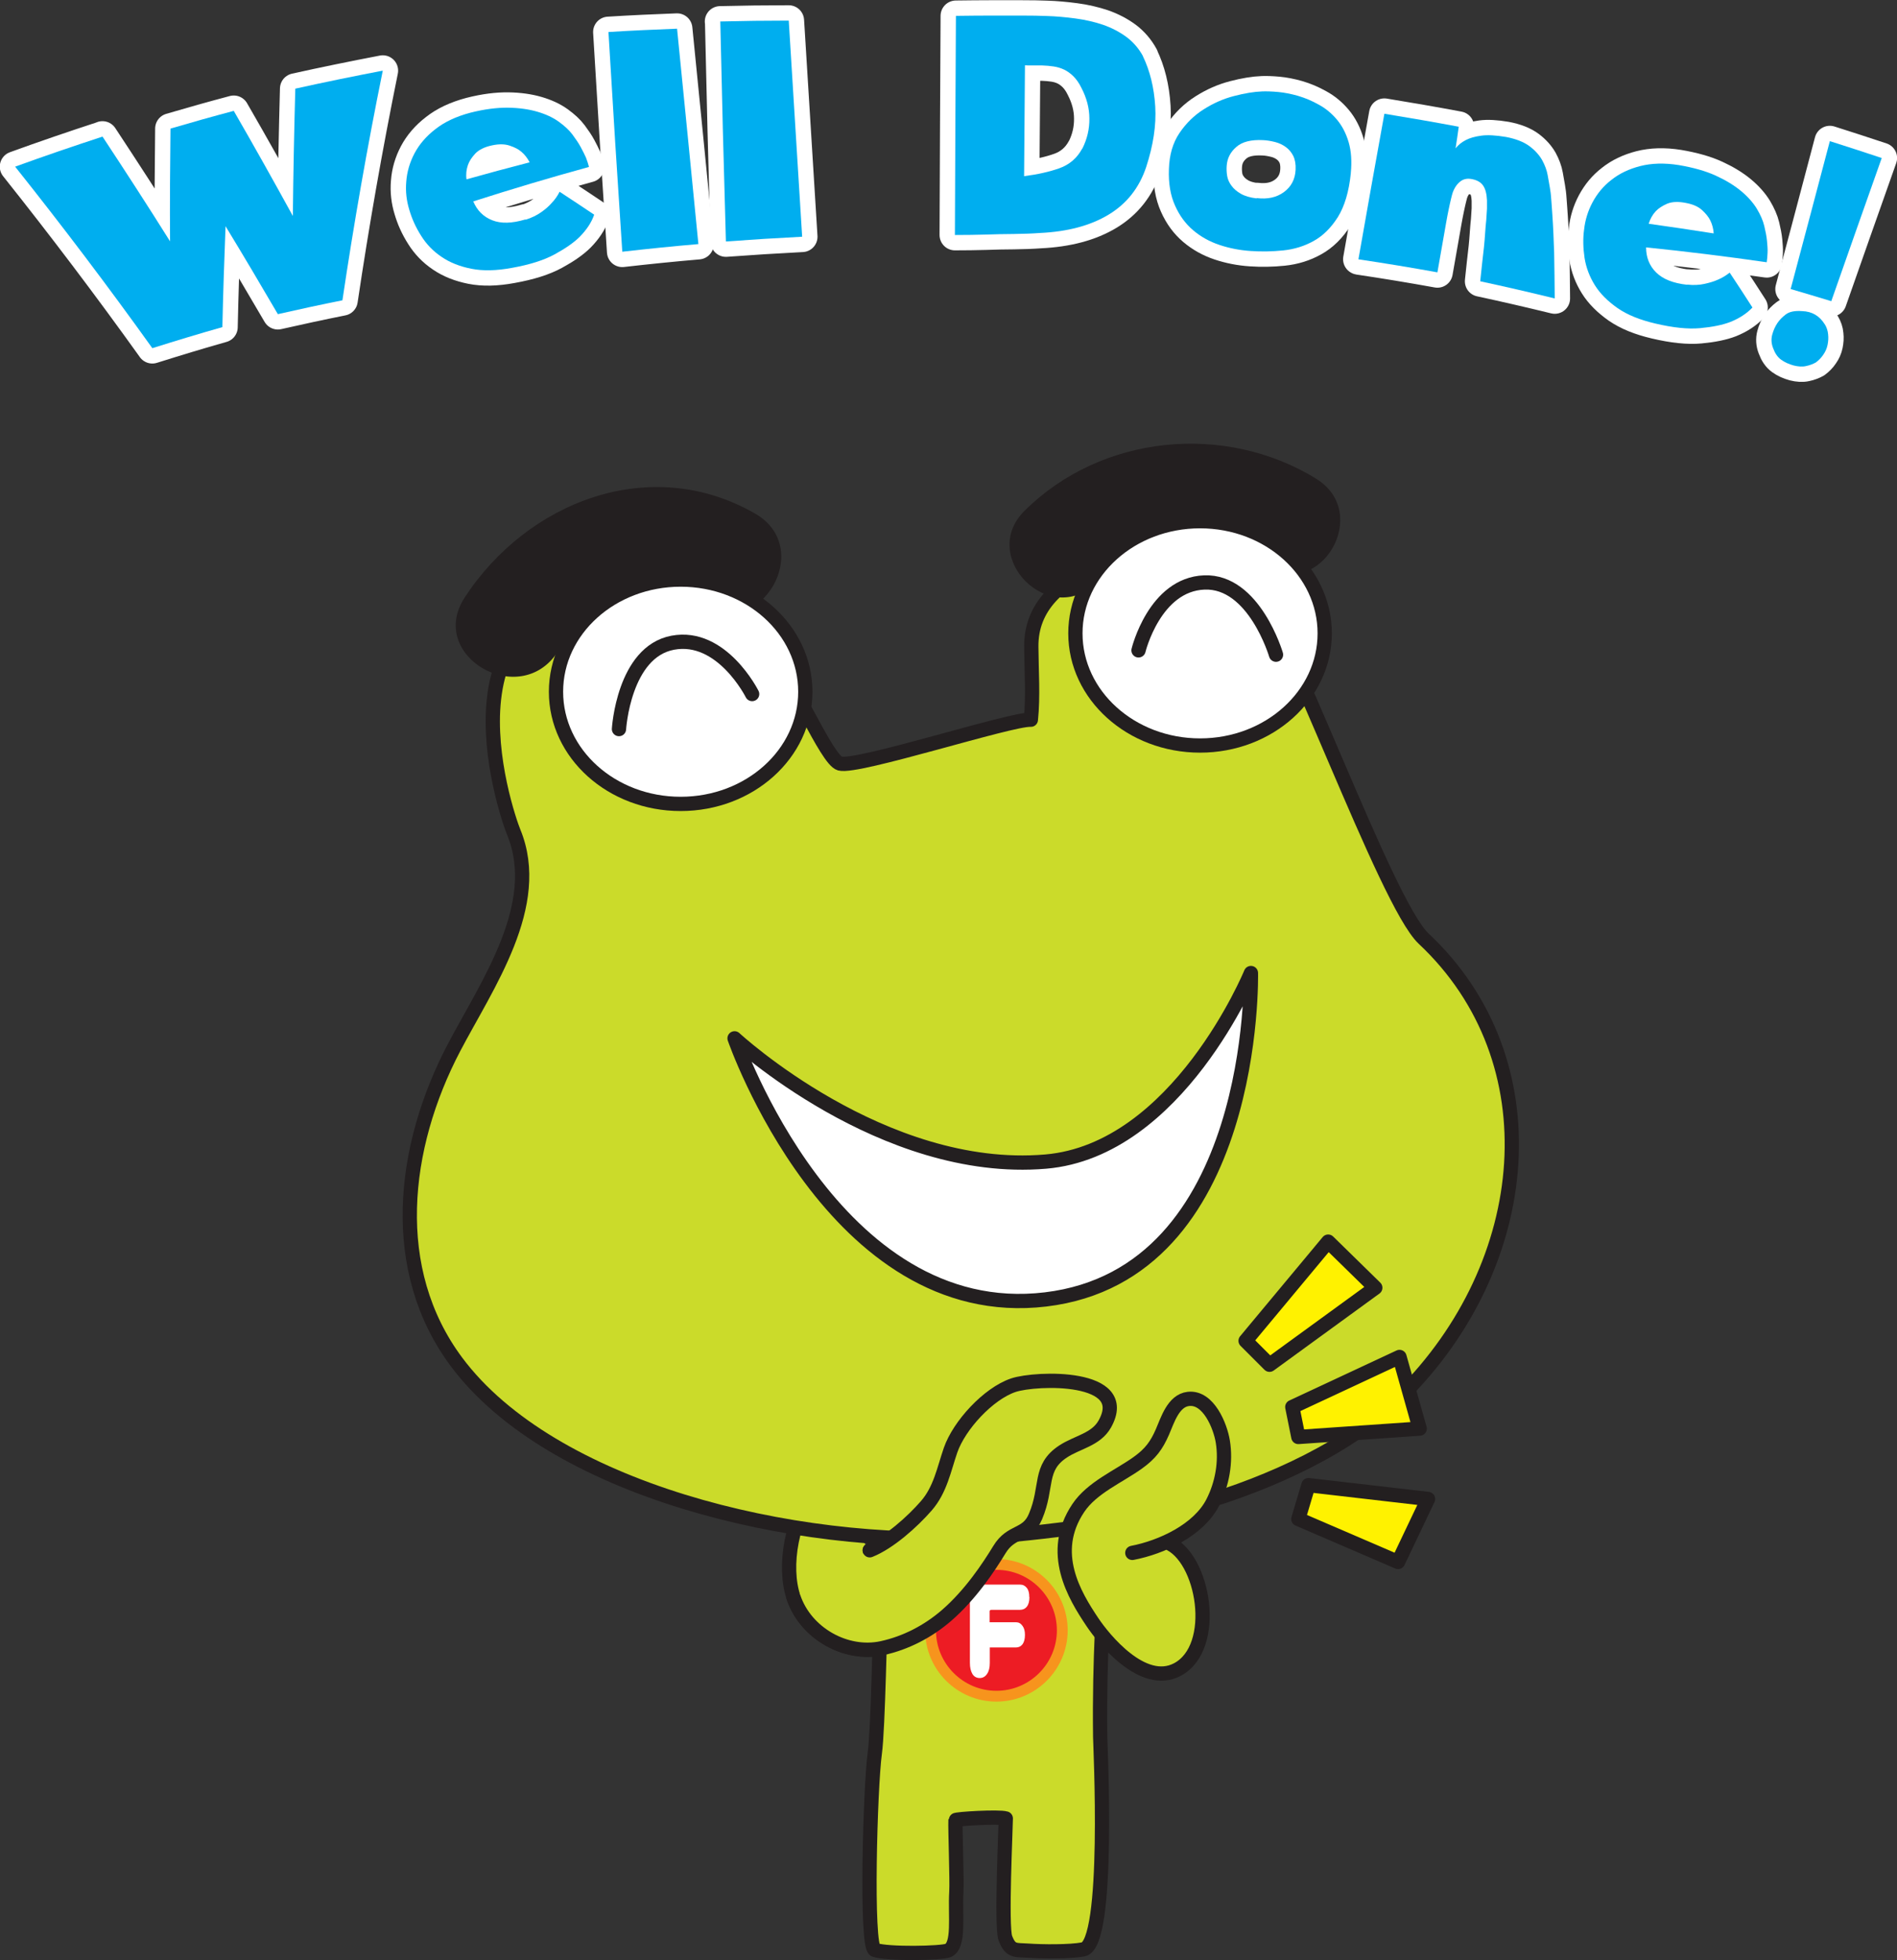 <?xml version="1.0" encoding="UTF-8"?>
<svg id="Layer_2" data-name="Layer 2" xmlns="http://www.w3.org/2000/svg" viewBox="0 0 131.63 135.96">
  <rect x="0" y="0" width="131.63" height="135.96" fill="#333333" stroke="none"/>
  <defs>
    <style>
      .cls-1 {
        fill: #ed1c24;
        stroke: #f7941d;
        stroke-width: .75px;
      }

      .cls-2 {
        fill: #fff200;
      }

      .cls-2, .cls-3, .cls-4, .cls-5, .cls-6 {
        stroke-linecap: round;
        stroke-linejoin: round;
      }

      .cls-2, .cls-3, .cls-4, .cls-6 {
        stroke: #231f20;
        stroke-width: .99px;
      }

      .cls-7 {
        fill: #231f20;
      }

      .cls-7, .cls-8, .cls-9, .cls-10 {
        stroke-width: 0px;
      }

      .cls-3, .cls-10 {
        fill: #fff;
      }

      .cls-4 {
        fill: #cbdb2a;
      }

      .cls-8 {
        fill: #8a73b4;
      }

      .cls-9 {
        fill: #00aeef;
      }

      .cls-5 {
        stroke: #fff;
        stroke-width: 2.13px;
      }

      .cls-5, .cls-6 {
        fill: none;
      }
    </style>
  </defs>
  <g id="Layer_1-2" data-name="Layer 1">
    <g>
      <g>
        <path class="cls-8" d="M7.11,9.47c1.59,2.41,3.16,4.83,4.69,7.27-.02-2.6,0-5.21.03-7.82,1.46-.43,2.92-.84,4.39-1.23,1.4,2.42,2.76,4.85,4.1,7.29.03-2.94.09-5.88.17-8.83,2.02-.45,4.04-.86,6.07-1.25-1.08,5.31-2.01,10.62-2.8,15.93-1.5.3-2.99.62-4.48.96-1.19-2.04-2.4-4.08-3.63-6.1-.09,2.34-.17,4.67-.22,7-1.63.46-3.24.95-4.86,1.46-3.05-4.26-6.23-8.46-9.52-12.59,2.01-.73,4.03-1.42,6.05-2.08Z"/>
        <path class="cls-8" d="M36.47,15.24c.42-.13.78-.31,1.08-.52.3-.21.54-.42.73-.64.23-.24.41-.5.55-.78.81.53,1.61,1.06,2.4,1.59-.19.55-.53,1.05-1,1.53-.41.41-.99.81-1.74,1.22-.75.41-1.74.72-2.97.94-1.08.2-2.01.22-2.82.06-.8-.16-1.49-.43-2.07-.83-.58-.39-1.05-.88-1.41-1.46-.37-.58-.64-1.18-.82-1.8-.19-.62-.27-1.27-.21-1.95.05-.68.24-1.33.57-1.96.33-.62.81-1.19,1.45-1.68.63-.5,1.44-.88,2.42-1.14.98-.25,1.86-.36,2.63-.35.77.01,1.45.11,2.03.28.58.17,1.08.4,1.48.69.4.29.72.58.95.89.23.31.43.6.58.88.15.28.27.52.36.72.09.24.16.46.21.65-2.7.74-5.38,1.54-8.03,2.39.27.64.71,1.07,1.32,1.31.61.24,1.37.22,2.3-.06ZM34.16,10.08c-.54.11-.93.31-1.18.57-.25.27-.42.53-.51.79-.11.32-.15.65-.1,1,1.45-.41,2.91-.8,4.38-1.18-.15-.29-.34-.54-.58-.74-.2-.17-.47-.31-.81-.42-.33-.11-.73-.12-1.2-.02Z"/>
        <path class="cls-8" d="M42.23,2.22c1.59-.1,3.17-.17,4.75-.23.5,4.98.99,9.96,1.48,14.94-1.76.15-3.52.33-5.28.53-.34-5.08-.66-10.16-.96-15.24Z"/>
        <path class="cls-8" d="M49.97,1.49c1.59-.04,3.17-.06,4.76-.06.31,5,.62,9.99.93,14.99-1.77.09-3.53.2-5.29.33-.15-5.09-.28-10.17-.39-15.26Z"/>
        <path class="cls-8" d="M79.3,3.89c.49,1.01.78,2.18.86,3.49.08,1.31-.14,2.71-.63,4.21-.48,1.44-1.35,2.54-2.61,3.3-1.26.76-2.84,1.18-4.76,1.27-.53.04-1.13.06-1.8.07-.67,0-1.32.02-1.93.04-.71.02-1.43.03-2.17.03.02-5.07.04-10.14.07-15.2.84-.01,1.66-.02,2.45-.02.69,0,1.38,0,2.09,0,.7,0,1.29.01,1.77.03.64.02,1.3.08,1.98.17.68.09,1.32.24,1.92.44.6.21,1.14.49,1.63.85.48.36.86.81,1.15,1.34ZM75.1,10.31c.34-.67.5-1.37.49-2.09,0-.72-.19-1.43-.55-2.12-.16-.33-.35-.6-.55-.8-.2-.2-.42-.36-.65-.47-.23-.11-.47-.18-.73-.22-.26-.04-.52-.06-.79-.07-.14,0-.27,0-.41,0-.14,0-.26,0-.38,0-.14,0-.27,0-.41-.01-.02,2.56-.04,5.12-.06,7.69.93-.12,1.75-.3,2.45-.55.7-.25,1.23-.71,1.58-1.36Z"/>
        <path class="cls-8" d="M93.73,12.03c-.13,1.28-.44,2.29-.9,3.03-.47.74-1.02,1.29-1.67,1.65-.64.36-1.35.58-2.12.66-.77.08-1.52.09-2.26.04-.75-.05-1.47-.19-2.16-.42-.69-.23-1.3-.57-1.83-1.02-.53-.45-.95-1.02-1.26-1.72-.31-.69-.46-1.53-.42-2.53.03-.98.27-1.81.73-2.49.46-.68,1.02-1.23,1.69-1.65.66-.42,1.36-.73,2.1-.92.73-.19,1.39-.3,1.96-.32.29-.01.65,0,1.09.04.44.04.9.13,1.39.27.48.14.96.34,1.44.61.48.26.9.61,1.26,1.04.36.43.63.95.81,1.56.18.61.23,1.33.15,2.15ZM87.2,13.74c.75.09,1.37-.04,1.88-.41.51-.37.79-.89.82-1.56.02-.38-.04-.7-.16-.95-.13-.26-.3-.46-.52-.62-.22-.16-.47-.28-.75-.35-.28-.07-.56-.12-.84-.13-.81-.04-1.43.11-1.84.47-.41.35-.63.78-.67,1.29-.02.24-.01.48.03.72.04.24.14.47.3.68.15.21.37.4.65.56.28.16.65.27,1.09.32Z"/>
        <path class="cls-8" d="M94.26,17.98c.59-3.37,1.19-6.73,1.8-10.09,1.72.28,3.45.58,5.16.9-.07.5-.14,1-.22,1.5.18-.23.41-.42.72-.58.27-.14.62-.24,1.06-.3.44-.06,1.01-.03,1.72.09.69.13,1.24.35,1.63.64.39.29.68.62.88.97.19.35.32.7.38,1.04.06.34.11.62.15.85.04.22.08.51.1.85.03.34.05.72.08,1.12.03.41.05.83.07,1.27.02.44.03.87.05,1.29.02,1.01.03,2.06.04,3.17-1.72-.42-3.44-.82-5.17-1.19.09-.84.17-1.63.26-2.37.03-.31.06-.63.08-.96.02-.33.05-.64.08-.93.02-.29.04-.55.05-.78,0-.23,0-.42,0-.57-.02-.46-.11-.8-.27-1.03-.16-.23-.41-.37-.74-.44-.32-.07-.59-.03-.82.14-.23.17-.42.43-.55.79-.03.09-.07.24-.12.45-.05.2-.1.44-.16.72-.06.27-.11.57-.17.89-.06.32-.11.64-.17.97-.15.83-.29,1.67-.44,2.5-1.82-.33-3.64-.63-5.46-.9Z"/>
        <path class="cls-8" d="M117.07,19.74c.44.05.84.03,1.2-.05.36-.08.67-.17.93-.29.31-.13.58-.3.82-.49.54.81,1.06,1.61,1.58,2.42-.4.42-.91.75-1.53,1-.54.21-1.24.35-2.09.43-.85.08-1.89-.03-3.12-.32-1.07-.25-1.94-.6-2.62-1.07-.67-.47-1.2-.99-1.57-1.58-.37-.59-.61-1.22-.72-1.9-.1-.68-.12-1.34-.03-1.98.07-.64.26-1.27.58-1.87.32-.6.75-1.13,1.31-1.56.55-.44,1.22-.76,2-.96.78-.2,1.68-.23,2.68-.07,1,.17,1.86.41,2.56.73.7.32,1.29.68,1.76,1.07.47.39.83.8,1.09,1.22.25.42.43.82.52,1.2.09.38.16.72.19,1.04.03.32.05.58.04.8-.01.26-.03.49-.06.68-2.79-.4-5.58-.75-8.37-1.03,0,.69.23,1.27.69,1.73.47.47,1.18.75,2.14.86ZM117,14.08c-.54-.11-.98-.09-1.32.05-.34.15-.6.32-.79.52-.23.25-.39.54-.49.87,1.5.21,3,.43,4.51.67-.02-.32-.1-.63-.24-.91-.12-.24-.31-.47-.57-.71-.26-.24-.63-.4-1.1-.49Z"/>
        <path class="cls-8" d="M124.25,20.05c.91-3.42,1.82-6.84,2.72-10.26,1.2.38,2.4.77,3.6,1.17-1.17,3.31-2.34,6.61-3.5,9.93-.94-.29-1.87-.56-2.81-.84ZM126.62,22.49c.13.22.21.45.23.7.03.25.01.5-.04.74-.05.24-.15.47-.3.68-.14.21-.32.39-.51.53-.2.11-.43.2-.68.25-.25.06-.54.04-.86-.04-.33-.09-.62-.22-.87-.4-.25-.18-.43-.45-.56-.81-.12-.31-.14-.62-.06-.92.08-.3.2-.57.36-.81.14-.21.33-.41.58-.6.25-.19.63-.27,1.14-.23.68.02,1.21.33,1.57.92Z"/>
      </g>
      <g>
        <path class="cls-5" d="M7.11,9.47c1.59,2.41,3.16,4.83,4.69,7.27-.02-2.6,0-5.21.03-7.82,1.46-.43,2.92-.84,4.39-1.23,1.4,2.42,2.76,4.85,4.1,7.29.03-2.94.09-5.88.17-8.83,2.02-.45,4.04-.86,6.07-1.25-1.08,5.31-2.01,10.62-2.8,15.93-1.5.3-2.99.62-4.48.96-1.19-2.04-2.4-4.08-3.63-6.1-.09,2.34-.17,4.67-.22,7-1.63.46-3.24.95-4.86,1.46-3.05-4.26-6.23-8.46-9.52-12.59,2.01-.73,4.03-1.42,6.05-2.08Z"/>
        <path class="cls-5" d="M36.47,15.24c.42-.13.78-.31,1.08-.52.3-.21.54-.42.73-.64.23-.24.41-.5.55-.78.81.53,1.61,1.06,2.4,1.59-.19.55-.53,1.05-1,1.53-.41.41-.99.81-1.74,1.22-.75.41-1.74.72-2.97.94-1.08.2-2.01.22-2.82.06-.8-.16-1.49-.43-2.07-.83-.58-.39-1.05-.88-1.41-1.46-.37-.58-.64-1.18-.82-1.8-.19-.62-.27-1.27-.21-1.95.05-.68.24-1.33.57-1.96.33-.62.81-1.19,1.45-1.68.63-.5,1.44-.88,2.42-1.14.98-.25,1.86-.36,2.63-.35.77.01,1.45.11,2.03.28.58.17,1.08.4,1.48.69.4.29.72.58.95.89.23.31.43.6.58.88.15.28.27.52.36.72.09.24.16.46.21.65-2.7.74-5.38,1.54-8.03,2.39.27.64.71,1.07,1.32,1.31.61.24,1.37.22,2.3-.06ZM34.16,10.08c-.54.11-.93.31-1.18.57-.25.27-.42.53-.51.79-.11.32-.15.65-.1,1,1.45-.41,2.91-.8,4.38-1.18-.15-.29-.34-.54-.58-.74-.2-.17-.47-.31-.81-.42-.33-.11-.73-.12-1.2-.02Z"/>
        <path class="cls-5" d="M42.23,2.22c1.59-.1,3.17-.17,4.75-.23.5,4.98.99,9.96,1.48,14.94-1.76.15-3.52.33-5.28.53-.34-5.08-.66-10.16-.96-15.24Z"/>
        <path class="cls-5" d="M49.97,1.49c1.59-.04,3.17-.06,4.76-.06.31,5,.62,9.99.93,14.99-1.77.09-3.53.2-5.29.33-.15-5.09-.28-10.17-.39-15.26Z"/>
        <path class="cls-5" d="M79.3,3.89c.49,1.01.78,2.18.86,3.49.08,1.31-.14,2.71-.63,4.21-.48,1.44-1.35,2.54-2.61,3.3-1.26.76-2.84,1.18-4.76,1.27-.53.04-1.13.06-1.8.07-.67,0-1.32.02-1.93.04-.71.02-1.43.03-2.17.03.02-5.07.04-10.14.07-15.2.84-.01,1.66-.02,2.45-.02.69,0,1.38,0,2.09,0,.7,0,1.29.01,1.77.03.64.02,1.3.08,1.98.17.68.09,1.32.24,1.92.44.6.21,1.14.49,1.63.85.48.36.86.81,1.15,1.34ZM75.1,10.31c.34-.67.5-1.37.49-2.09,0-.72-.19-1.43-.55-2.12-.16-.33-.35-.6-.55-.8-.2-.2-.42-.36-.65-.47-.23-.11-.47-.18-.73-.22-.26-.04-.52-.06-.79-.07-.14,0-.27,0-.41,0-.14,0-.26,0-.38,0-.14,0-.27,0-.41-.01-.02,2.56-.04,5.12-.06,7.69.93-.12,1.75-.3,2.45-.55.7-.25,1.23-.71,1.58-1.36Z"/>
        <path class="cls-5" d="M93.73,12.03c-.13,1.28-.44,2.29-.9,3.03-.47.74-1.02,1.29-1.67,1.65-.64.36-1.35.58-2.12.66-.77.08-1.52.09-2.26.04-.75-.05-1.47-.19-2.16-.42-.69-.23-1.3-.57-1.83-1.02-.53-.45-.95-1.02-1.26-1.72-.31-.69-.46-1.53-.42-2.53.03-.98.27-1.81.73-2.49.46-.68,1.02-1.23,1.69-1.65.66-.42,1.36-.73,2.1-.92.73-.19,1.39-.3,1.96-.32.29-.01.65,0,1.09.04.44.04.9.13,1.39.27.48.14.96.34,1.44.61.48.26.9.61,1.26,1.04.36.43.63.95.81,1.56.18.61.23,1.33.15,2.15ZM87.2,13.74c.75.09,1.37-.04,1.88-.41.51-.37.79-.89.82-1.56.02-.38-.04-.7-.16-.95-.13-.26-.3-.46-.52-.62-.22-.16-.47-.28-.75-.35-.28-.07-.56-.12-.84-.13-.81-.04-1.43.11-1.84.47-.41.35-.63.78-.67,1.29-.02.24-.01.48.03.72.04.24.14.47.3.68.15.21.37.4.65.56.28.16.65.27,1.09.32Z"/>
        <path class="cls-5" d="M94.26,17.98c.59-3.37,1.19-6.73,1.8-10.09,1.72.28,3.45.58,5.16.9-.07.5-.14,1-.22,1.5.18-.23.41-.42.72-.58.27-.14.62-.24,1.06-.3.44-.06,1.01-.03,1.72.09.69.13,1.24.35,1.63.64.39.29.68.62.88.97.19.35.32.7.38,1.04.06.34.11.62.15.85.04.22.08.51.1.85.03.34.05.72.08,1.12.03.41.05.83.07,1.27.02.44.03.87.05,1.29.02,1.01.03,2.06.04,3.17-1.72-.42-3.44-.82-5.17-1.19.09-.84.17-1.63.26-2.37.03-.31.06-.63.08-.96.02-.33.05-.64.08-.93.02-.29.04-.55.05-.78,0-.23,0-.42,0-.57-.02-.46-.11-.8-.27-1.03-.16-.23-.41-.37-.74-.44-.32-.07-.59-.03-.82.14-.23.17-.42.43-.55.79-.03.09-.07.24-.12.45-.05.2-.1.44-.16.72-.06.27-.11.57-.17.89-.06.32-.11.64-.17.97-.15.83-.29,1.67-.44,2.5-1.82-.33-3.64-.63-5.46-.9Z"/>
        <path class="cls-5" d="M117.07,19.74c.44.05.84.03,1.2-.05.36-.08.67-.17.93-.29.31-.13.58-.3.82-.49.54.81,1.06,1.61,1.58,2.42-.4.42-.91.75-1.53,1-.54.21-1.24.35-2.09.43-.85.08-1.89-.03-3.12-.32-1.07-.25-1.94-.6-2.62-1.07-.67-.47-1.2-.99-1.57-1.58-.37-.59-.61-1.22-.72-1.9-.1-.68-.12-1.34-.03-1.98.07-.64.26-1.27.58-1.87.32-.6.75-1.13,1.31-1.56.55-.44,1.22-.76,2-.96.78-.2,1.68-.23,2.68-.07,1,.17,1.86.41,2.56.73.7.32,1.29.68,1.76,1.07.47.39.83.8,1.09,1.22.25.42.43.82.52,1.2.09.38.16.72.19,1.04.03.32.05.58.04.8-.01.26-.03.49-.06.68-2.79-.4-5.58-.75-8.37-1.03,0,.69.23,1.27.69,1.73.47.47,1.18.75,2.14.86ZM117,14.08c-.54-.11-.98-.09-1.32.05-.34.15-.6.32-.79.52-.23.25-.39.54-.49.87,1.5.21,3,.43,4.51.67-.02-.32-.1-.63-.24-.91-.12-.24-.31-.47-.57-.71-.26-.24-.63-.4-1.1-.49Z"/>
        <path class="cls-5" d="M124.25,20.05c.91-3.42,1.82-6.84,2.72-10.26,1.2.38,2.4.77,3.6,1.17-1.17,3.31-2.34,6.61-3.5,9.93-.94-.29-1.87-.56-2.81-.84ZM126.62,22.49c.13.22.21.45.23.7.03.25.01.5-.04.74-.05.24-.15.47-.3.68-.14.21-.32.39-.51.53-.2.11-.43.2-.68.25-.25.06-.54.04-.86-.04-.33-.09-.62-.22-.87-.4-.25-.18-.43-.45-.56-.81-.12-.31-.14-.62-.06-.92.08-.3.2-.57.36-.81.14-.21.33-.41.58-.6.25-.19.63-.27,1.14-.23.68.02,1.21.33,1.57.92Z"/>
      </g>
      <g>
        <path class="cls-9" d="M7.11,9.47c1.59,2.41,3.16,4.83,4.69,7.27-.02-2.6,0-5.21.03-7.82,1.46-.43,2.92-.84,4.39-1.23,1.4,2.42,2.76,4.85,4.1,7.29.03-2.94.09-5.88.17-8.83,2.02-.45,4.04-.86,6.07-1.25-1.08,5.31-2.01,10.62-2.8,15.93-1.5.3-2.99.62-4.48.96-1.19-2.04-2.4-4.08-3.63-6.1-.09,2.34-.17,4.67-.22,7-1.63.46-3.24.95-4.86,1.46-3.05-4.26-6.23-8.46-9.52-12.59,2.01-.73,4.03-1.42,6.05-2.08Z"/>
        <path class="cls-9" d="M36.47,15.24c.42-.13.78-.31,1.08-.52.3-.21.54-.42.73-.64.23-.24.41-.5.55-.78.81.53,1.61,1.06,2.4,1.59-.19.55-.53,1.05-1,1.53-.41.41-.99.81-1.74,1.22-.75.41-1.74.72-2.97.94-1.08.2-2.01.22-2.82.06-.8-.16-1.49-.43-2.07-.83-.58-.39-1.05-.88-1.41-1.46-.37-.58-.64-1.18-.82-1.8-.19-.62-.27-1.27-.21-1.95.05-.68.24-1.33.57-1.96.33-.62.81-1.19,1.45-1.68.63-.5,1.44-.88,2.42-1.14.98-.25,1.86-.36,2.63-.35.77.01,1.45.11,2.03.28.58.17,1.08.4,1.48.69.4.29.72.58.95.89.23.31.43.6.58.88.15.28.27.52.36.72.09.24.16.46.21.65-2.7.74-5.38,1.54-8.03,2.39.27.64.71,1.07,1.32,1.31.61.24,1.37.22,2.3-.06ZM34.16,10.08c-.54.11-.93.31-1.18.57-.25.27-.42.53-.51.79-.11.32-.15.65-.1,1,1.45-.41,2.91-.8,4.38-1.18-.15-.29-.34-.54-.58-.74-.2-.17-.47-.31-.81-.42-.33-.11-.73-.12-1.2-.02Z"/>
        <path class="cls-9" d="M42.23,2.22c1.59-.1,3.17-.17,4.75-.23.5,4.98.99,9.96,1.48,14.94-1.76.15-3.52.33-5.28.53-.34-5.08-.66-10.16-.96-15.24Z"/>
        <path class="cls-9" d="M49.97,1.49c1.59-.04,3.17-.06,4.76-.06.31,5,.62,9.99.93,14.99-1.77.09-3.53.2-5.29.33-.15-5.09-.28-10.17-.39-15.26Z"/>
        <path class="cls-9" d="M79.3,3.89c.49,1.01.78,2.18.86,3.49.08,1.31-.14,2.71-.63,4.21-.48,1.44-1.35,2.54-2.61,3.3-1.26.76-2.84,1.18-4.76,1.27-.53.04-1.13.06-1.8.07-.67,0-1.32.02-1.93.04-.71.02-1.43.03-2.17.03.02-5.07.04-10.14.07-15.2.84-.01,1.66-.02,2.45-.02.69,0,1.38,0,2.09,0,.7,0,1.29.01,1.77.03.64.02,1.3.08,1.98.17.68.09,1.32.24,1.92.44.6.21,1.14.49,1.63.85.48.36.86.81,1.15,1.34ZM75.1,10.31c.34-.67.5-1.37.49-2.09,0-.72-.19-1.43-.55-2.12-.16-.33-.35-.6-.55-.8-.2-.2-.42-.36-.65-.47-.23-.11-.47-.18-.73-.22-.26-.04-.52-.06-.79-.07-.14,0-.27,0-.41,0-.14,0-.26,0-.38,0-.14,0-.27,0-.41-.01-.02,2.56-.04,5.12-.06,7.69.93-.12,1.75-.3,2.45-.55.7-.25,1.23-.71,1.58-1.36Z"/>
        <path class="cls-9" d="M93.73,12.03c-.13,1.28-.44,2.29-.9,3.03-.47.74-1.02,1.29-1.67,1.65-.64.36-1.35.58-2.12.66-.77.08-1.52.09-2.26.04-.75-.05-1.47-.19-2.16-.42-.69-.23-1.3-.57-1.83-1.02-.53-.45-.95-1.02-1.26-1.72-.31-.69-.46-1.53-.42-2.53.03-.98.27-1.81.73-2.49.46-.68,1.02-1.23,1.69-1.65.66-.42,1.36-.73,2.1-.92.73-.19,1.39-.3,1.96-.32.29-.01.65,0,1.09.04.44.04.9.13,1.39.27.48.14.96.34,1.44.61.48.26.9.61,1.26,1.04.36.43.63.95.81,1.56.18.61.23,1.33.15,2.15ZM87.2,13.74c.75.09,1.37-.04,1.88-.41.51-.37.79-.89.82-1.56.02-.38-.04-.7-.16-.95-.13-.26-.3-.46-.52-.62-.22-.16-.47-.28-.75-.35-.28-.07-.56-.12-.84-.13-.81-.04-1.43.11-1.84.47-.41.35-.63.78-.67,1.29-.02.24-.01.48.03.72.04.24.14.47.3.68.15.21.37.4.65.56.28.16.65.27,1.09.32Z"/>
        <path class="cls-9" d="M94.26,17.98c.59-3.37,1.19-6.73,1.8-10.09,1.72.28,3.45.58,5.16.9-.07.5-.14,1-.22,1.5.18-.23.41-.42.72-.58.27-.14.62-.24,1.06-.3.44-.06,1.01-.03,1.72.09.69.13,1.24.35,1.63.64.39.29.68.62.88.97.19.35.32.7.38,1.04.06.34.11.62.15.85.04.22.08.51.1.85.03.34.05.72.08,1.12.03.41.05.83.07,1.27.02.44.03.87.05,1.29.02,1.01.03,2.06.04,3.17-1.72-.42-3.44-.82-5.17-1.19.09-.84.17-1.63.26-2.37.03-.31.06-.63.08-.96.02-.33.05-.64.08-.93.02-.29.04-.55.05-.78,0-.23,0-.42,0-.57-.02-.46-.11-.8-.27-1.03-.16-.23-.41-.37-.74-.44-.32-.07-.59-.03-.82.14-.23.17-.42.43-.55.79-.03.09-.07.24-.12.45-.05.2-.1.44-.16.72-.06.27-.11.57-.17.89-.06.32-.11.64-.17.97-.15.83-.29,1.67-.44,2.5-1.82-.33-3.64-.63-5.46-.9Z"/>
        <path class="cls-9" d="M117.07,19.74c.44.05.84.03,1.2-.05.36-.08.67-.17.93-.29.31-.13.58-.3.82-.49.54.81,1.06,1.61,1.58,2.42-.4.42-.91.75-1.53,1-.54.21-1.24.35-2.09.43-.85.08-1.89-.03-3.12-.32-1.07-.25-1.94-.6-2.62-1.07-.67-.47-1.2-.99-1.57-1.58-.37-.59-.61-1.22-.72-1.9-.1-.68-.12-1.34-.03-1.98.07-.64.26-1.27.58-1.87.32-.6.75-1.13,1.31-1.56.55-.44,1.22-.76,2-.96.78-.2,1.68-.23,2.68-.07,1,.17,1.86.41,2.56.73.7.32,1.29.68,1.76,1.07.47.39.83.8,1.09,1.22.25.42.43.82.52,1.2.09.38.16.72.19,1.04.03.32.05.58.04.8-.01.26-.03.49-.06.68-2.79-.4-5.58-.75-8.37-1.03,0,.69.23,1.27.69,1.73.47.47,1.18.75,2.14.86ZM117,14.08c-.54-.11-.98-.09-1.32.05-.34.15-.6.32-.79.52-.23.25-.39.54-.49.87,1.5.21,3,.43,4.51.67-.02-.32-.1-.63-.24-.91-.12-.24-.31-.47-.57-.71-.26-.24-.63-.4-1.1-.49Z"/>
        <path class="cls-9" d="M124.25,20.05c.91-3.42,1.82-6.84,2.72-10.26,1.2.38,2.4.77,3.6,1.17-1.17,3.31-2.34,6.61-3.5,9.93-.94-.29-1.87-.56-2.81-.84ZM126.62,22.49c.13.22.21.45.23.7.03.25.01.5-.04.74-.05.24-.15.47-.3.68-.14.21-.32.39-.51.53-.2.11-.43.2-.68.25-.25.06-.54.04-.86-.04-.33-.09-.62-.22-.87-.4-.25-.18-.43-.45-.56-.81-.12-.31-.14-.62-.06-.92.08-.3.2-.57.36-.81.14-.21.33-.41.58-.6.25-.19.63-.27,1.14-.23.68.02,1.21.33,1.57.92Z"/>
      </g>
    </g>
    <g>
      <path class="cls-4" d="M60.35,107.53c1.36-.54,2.96-1.98,3.92-3.08.98-1.12,1.23-2.54,1.69-3.87.6-1.72,2.61-3.91,4.35-4.5,1.58-.53,8.28-.75,6.35,2.69-.61,1.09-1.92,1.26-2.9,1.91-1.71,1.13-1.03,2.44-1.91,4.51-.58,1.38-1.67.92-2.5,2.29-.75,1.23-2,3.12-3.66,4.56-1.28,1.11-2.83,1.92-4.49,2.28-2.49.54-5.29-1.01-6.14-3.53-.71-2.1-.21-5.6,1.79-8.1"/>
      <path class="cls-4" d="M63.6,104.24c2.42-.95,8.58-.89,11.37.12,2.79,1.02,1.22,4.83,1.37,16.13,0,.38.7,14.36-1.17,14.72-.94.18-2.86.16-3.82.09-.89-.06-1.23.08-1.59-.87-.3-.79.03-7.7.03-8.3-.48-.15-3.48.03-3.49.12-.03.54.11,4.18.06,4.97-.1,1.66.24,3.72-.58,4.07-.43.19-4.15.27-5.08-.04-.63-.22-.32-11.3,0-13.64.24-1.73.35-9.07.45-10.81"/>
      <path class="cls-4" d="M86.6,40.18c-2.34-2.59-7.27-2.43-10.31-1.06-2.78,1.24-4.76,2.94-4.73,5.75.01,1.66.14,3.41-.03,5.05-1.36-.08-12.04,3.38-13.25,3.04-.93-.26-3.27-5.93-4.81-7.59-2.32-2.49-5.04-3.35-8.46-3.76-15.6-1.88-9.9,14.82-9.36,16.12,2.07,5.04-1.87,10.59-4.15,14.94-3.63,6.92-4.59,15.41.18,21.8,6.57,8.8,23.3,12.93,36.09,12.18,4.17-.24,11.43-1.18,15.37-2.32,5.01-1.46,10.54-3.97,14.1-7.5,9.25-9.17,10.56-23.27,1.54-31.73-2.66-2.5-9.53-22.02-12.17-24.93"/>
      <path class="cls-3" d="M86.8,67.49s-5.06,12.3-14.25,13.08c-11.32.96-21.58-8.55-21.58-8.55,0,0,6.85,19.87,21.58,18.11,14.72-1.76,14.25-22.64,14.25-22.64"/>
      <path class="cls-7" d="M38.69,45.22c2.12-3.25,6.32-5.22,9.93-3.15,4.18,2.4,7.95-4.06,3.77-6.45-7.26-4.17-15.81-.83-20.15,5.83-2.63,4.04,3.83,7.79,6.45,3.77h0Z"/>
      <path class="cls-7" d="M91.34,33.21c-6.36-3.91-14.92-3.07-20.25,2.22-3.22,3.2,1.76,8.18,4.98,4.98s8.02-3.39,11.71-1.12c3.87,2.38,7.41-3.71,3.55-6.08h0Z"/>
      <g>
        <path class="cls-1" d="M64.57,113.08c0-2.53,2.05-4.57,4.57-4.57s4.57,2.05,4.57,4.57-2.05,4.57-4.57,4.57-4.57-2.05-4.57-4.57Z"/>
        <path class="cls-10" d="M71.43,110.78c0,.29-.06.51-.18.66-.12.15-.28.22-.48.22h-1.96c-.09,0-.14.03-.14.1v.76h1.83c.18,0,.33.08.45.25.12.16.17.37.17.63,0,.28-.06.5-.17.65-.12.15-.27.22-.46.22h-1.81v1.08c0,.31-.06.56-.18.74-.13.2-.3.3-.52.3s-.4-.1-.51-.29c-.11-.19-.17-.44-.17-.76v-4.31c0-.75.28-1.12.85-1.12h2.64c.19,0,.34.08.46.23.12.15.17.36.17.63Z"/>
      </g>
      <path class="cls-3" d="M38.58,47.98c0,4.3,3.87,7.78,8.65,7.78s8.65-3.48,8.65-7.78-3.87-7.78-8.65-7.78-8.65,3.48-8.65,7.78"/>
      <path class="cls-3" d="M74.62,43.93c0,4.29,3.87,7.78,8.65,7.78s8.65-3.49,8.65-7.78-3.87-7.78-8.65-7.78-8.65,3.49-8.65,7.78"/>
      <path class="cls-6" d="M42.95,50.57s.32-5.35,3.73-5.99,5.51,3.56,5.51,3.56"/>
      <path class="cls-6" d="M88.54,45.41s-1.51-5.14-4.97-5.01c-3.46.13-4.57,4.71-4.57,4.71"/>
      <path class="cls-4" d="M78.57,107.71c2.03-.39,4.61-1.58,5.59-3.51.65-1.28.92-2.79.69-4.21-.17-1.06-.99-3.12-2.39-2.96-1.05.12-1.45,1.49-1.8,2.29-.41.94-.83,1.51-1.71,2.14-1.34.96-3.18,1.72-4.13,3.14-2.07,3.09-.26,6.06.98,7.91.78,1.17,3.5,4.54,5.88,3.3,2.93-1.53,1.87-7.83-.69-8.83"/>
      <path class="cls-4" d="M60.35,107.53c1.36-.54,2.96-1.98,3.92-3.08.98-1.12,1.23-2.54,1.69-3.87.6-1.72,2.61-3.91,4.35-4.5,1.58-.53,8.28-.75,6.35,2.69-.61,1.09-1.92,1.26-2.9,1.91-1.71,1.13-1.03,2.44-1.91,4.51-.58,1.38-1.67.92-2.5,2.29-.75,1.23-2,3.12-3.66,4.56-1.28,1.11-2.83,1.92-4.49,2.28-2.49.54-5.29-1.01-6.14-3.53"/>
      <g>
        <polygon class="cls-2" points="90.09 99.67 89.67 97.59 97.11 94.12 98.51 99.09 90.09 99.67"/>
        <polygon class="cls-2" points="90.09 105.36 90.79 103.01 99.09 103.97 97.01 108.34 90.09 105.36"/>
        <polygon class="cls-2" points="88.09 94.66 86.43 93 92.16 86.12 95.43 89.32 88.09 94.66"/>
      </g>
    </g>
  </g>
</svg>